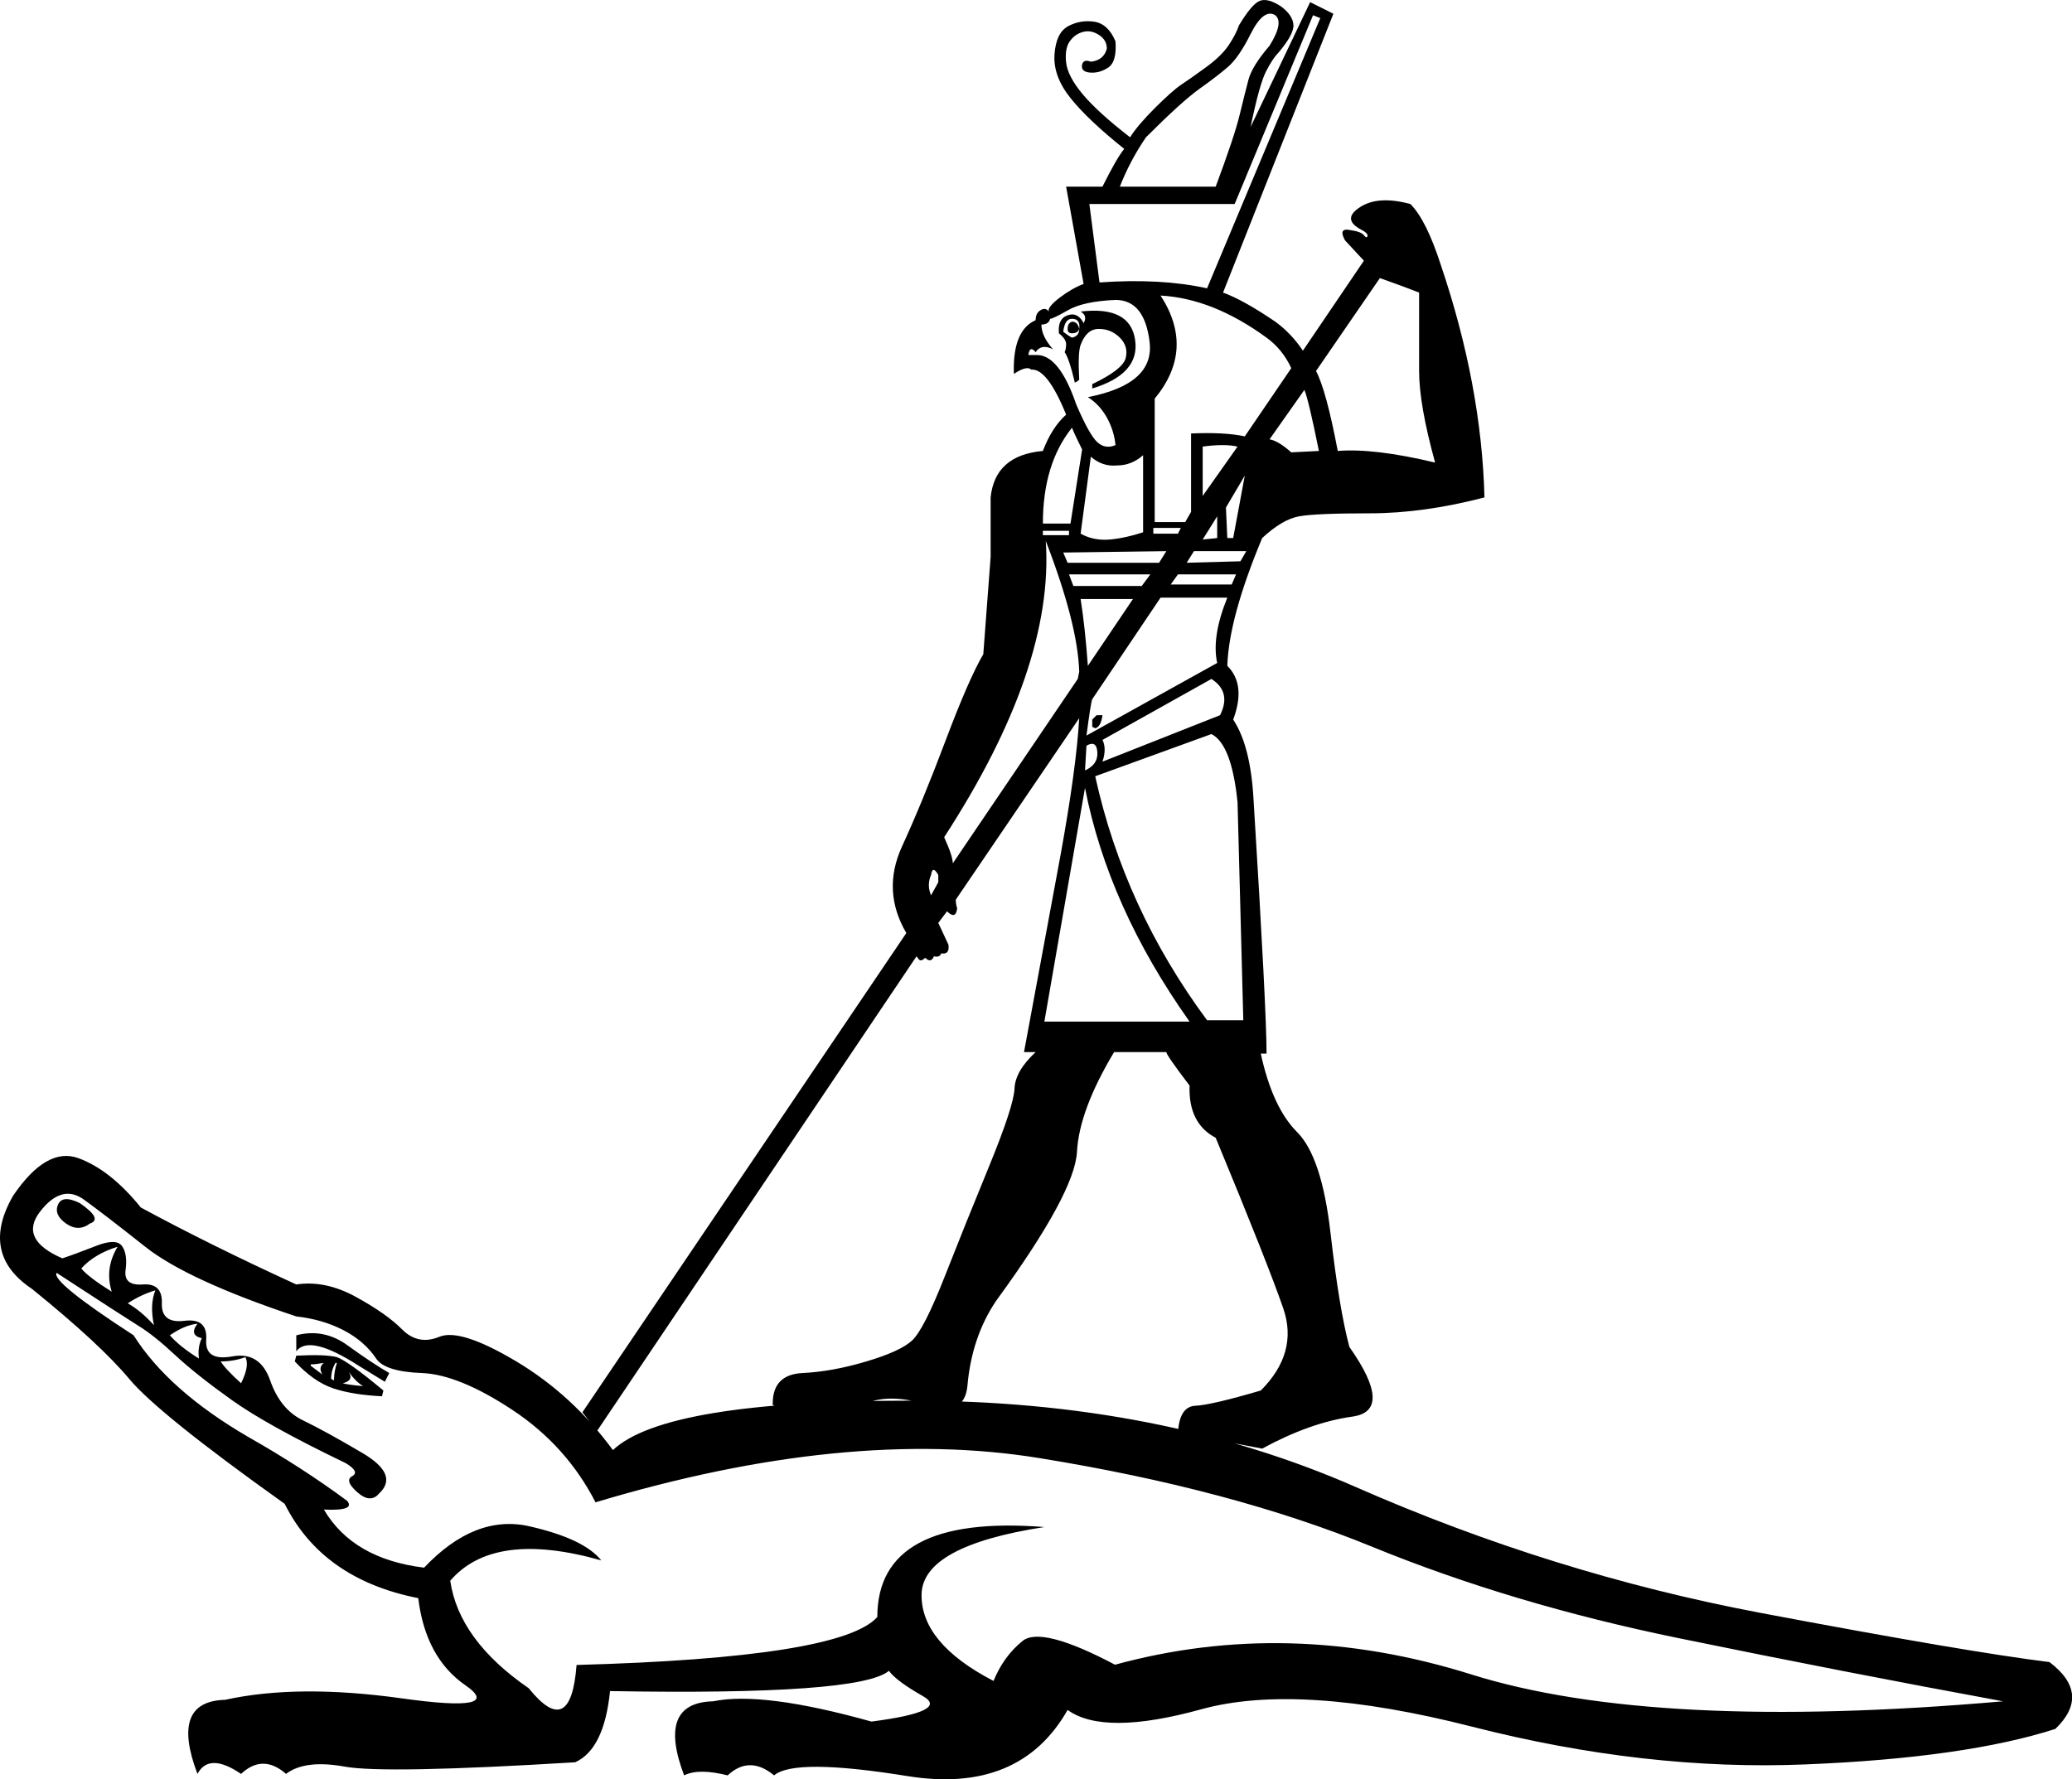 <?xml version='1.0' encoding ='UTF-8' standalone='yes'?>
<svg width='22.288' height='19.141' xmlns:inkscape='http://www.inkscape.org/namespaces/inkscape'>
<path style='fill:#000000; stroke:none' d=' M 11.859 7.961  Q 11.906 8.055 11.859 8.195  L 13.124 7.695  Q 13.249 7.445 13.031 7.305  L 11.859 7.961  Z  M 11.796 7.695  L 11.859 7.695  Q 11.843 7.82 11.781 7.836  L 11.749 7.82  L 11.749 7.742  L 11.796 7.695  Z  M 11.671 8.289  Q 11.812 8.227 11.804 8.094  Q 11.796 7.961 11.687 8.023  L 11.671 8.289  Z  M 11.624 5.742  Q 11.765 5.82 11.937 5.805  Q 12.109 5.789 12.296 5.727  L 12.296 4.898  Q 12.171 5.008 12.015 5.008  Q 11.859 5.023 11.734 4.914  L 11.624 5.742  Z  M 13.39 5.117  L 13.187 5.461  L 13.202 5.789  L 13.265 5.789  L 13.39 5.117  Z  M 12.937 5.805  L 13.093 5.789  L 13.093 5.555  L 12.937 5.805  Z  M 11.218 5.758  L 11.499 5.758  L 11.499 5.711  L 11.218 5.711  L 11.218 5.758  Z  M 11.296 3.43  Q 11.281 3.492 11.202 3.492  Q 11.202 3.617 11.327 3.758  Q 11.202 3.695 11.14 3.789  Q 11.077 3.711 11.062 3.82  L 11.14 3.82  Q 11.39 3.805 11.577 4.352  Q 11.718 4.68 11.804 4.758  Q 11.89 4.836 11.999 4.789  Q 11.984 4.633 11.906 4.492  Q 11.827 4.352 11.702 4.273  Q 12.421 4.133 12.366 3.68  Q 12.312 3.227 11.999 3.227  Q 11.656 3.242 11.491 3.336  Q 11.327 3.43 11.296 3.43  Z  M 11.749 4.133  Q 12.077 3.977 12.109 3.852  Q 12.14 3.727 12.046 3.633  Q 11.952 3.539 11.82 3.539  Q 11.687 3.539 11.624 3.711  Q 11.593 3.789 11.609 4.086  Q 11.593 4.102 11.562 4.117  Q 11.499 3.852 11.452 3.789  Q 11.468 3.758 11.468 3.703  Q 11.468 3.648 11.39 3.586  Q 11.374 3.398 11.531 3.383  Q 11.609 3.383 11.656 3.477  Q 11.702 3.398 11.624 3.352  Q 12.156 3.289 12.21 3.656  Q 12.265 4.023 11.749 4.18  L 11.749 4.133  Z  M 11.437 3.57  Q 11.499 3.617 11.531 3.633  Q 11.609 3.617 11.609 3.539  Q 11.624 3.43 11.531 3.43  Q 11.452 3.43 11.437 3.57  Z  M 11.531 3.461  Q 11.593 3.461 11.609 3.539  Q 11.593 3.586 11.531 3.586  Q 11.484 3.586 11.484 3.539  Q 11.484 3.477 11.531 3.461  Z  M 11.218 5.633  L 11.515 5.633  L 11.64 4.836  Q 11.562 4.68 11.531 4.602  Q 11.218 4.992 11.218 5.633  Z  M 11.781 8.352  Q 12.093 9.773 12.984 10.977  L 13.374 10.977  L 13.312 8.633  Q 13.249 8.008 13.031 7.898  L 11.781 8.352  Z  M 11.234 10.992  L 12.796 10.992  Q 11.921 9.758 11.671 8.477  L 11.234 10.992  Z  M 13.718 0.164  Q 13.593 0.086 13.452 0.367  Q 13.327 0.617 13.21 0.719  Q 13.093 0.82 12.906 0.953  Q 12.718 1.086 12.327 1.477  Q 12.156 1.727 12.046 2.008  L 13.077 2.008  Q 13.281 1.461 13.335 1.234  Q 13.39 1.008 13.429 0.859  Q 13.468 0.711 13.656 0.492  Q 13.812 0.242 13.718 0.164  Z  M 11.593 7.305  L 11.609 7.227  Q 11.593 6.711 11.249 5.82  Q 11.343 7.18 10.156 9.008  Q 10.249 9.211 10.249 9.289  L 11.593 7.305  Z  M 10.093 9.492  L 10.093 9.414  Q 10.031 9.305 10.015 9.414  Q 9.968 9.523 10.015 9.633  L 10.093 9.492  Z  M 14.671 2.805  L 14.468 2.586  Q 14.39 2.445 14.531 2.477  Q 14.64 2.492 14.671 2.531  Q 14.702 2.57 14.71 2.539  Q 14.718 2.508 14.624 2.461  Q 14.437 2.352 14.632 2.227  Q 14.827 2.102 15.171 2.195  Q 15.343 2.367 15.499 2.852  Q 15.937 4.148 15.968 5.352  Q 15.312 5.523 14.734 5.523  Q 14.156 5.523 13.976 5.555  Q 13.796 5.586 13.577 5.789  Q 13.218 6.648 13.202 7.164  Q 13.406 7.367 13.265 7.742  Q 13.452 8.023 13.484 8.602  Q 13.624 10.867 13.624 11.336  L 13.562 11.336  Q 13.687 11.914 13.952 12.18  Q 14.218 12.445 14.312 13.266  Q 14.406 14.086 14.515 14.492  Q 14.999 15.18 14.546 15.242  Q 14.093 15.305 13.577 15.586  L 12.671 15.414  Q 12.687 15.133 12.859 15.125  Q 13.031 15.117 13.562 14.961  Q 13.968 14.555 13.804 14.078  Q 13.64 13.602 13.077 12.242  Q 12.781 12.086 12.796 11.68  Q 12.546 11.352 12.546 11.32  L 11.984 11.32  Q 11.609 11.945 11.585 12.391  Q 11.562 12.836 10.718 13.992  Q 10.452 14.383 10.406 14.914  Q 10.374 15.242 9.984 15.117  Q 9.593 14.992 9.327 15.094  Q 9.062 15.195 8.765 15.18  Q 8.281 15.148 8.312 15.102  Q 8.312 14.789 8.632 14.773  Q 8.952 14.758 9.32 14.648  Q 9.687 14.539 9.812 14.422  Q 9.937 14.305 10.156 13.75  Q 10.374 13.195 10.64 12.547  Q 10.906 11.898 10.913 11.711  Q 10.921 11.523 11.14 11.32  L 11.015 11.32  L 11.406 9.211  Q 11.577 8.273 11.609 7.727  L 10.281 9.68  Q 10.281 9.727 10.296 9.773  Q 10.281 9.898 10.187 9.805  L 10.093 9.93  L 10.202 10.164  Q 10.218 10.273 10.124 10.258  Q 10.109 10.305 10.046 10.289  Q 10.015 10.367 9.952 10.305  Q 9.906 10.352 9.882 10.32  Q 9.859 10.289 9.859 10.289  L 6.421 15.398  L 6.265 15.195  L 9.749 10.039  Q 9.484 9.586 9.702 9.109  Q 9.921 8.633 10.171 7.969  Q 10.421 7.305 10.577 7.039  L 10.656 5.992  L 10.656 5.352  Q 10.702 4.898 11.218 4.852  Q 11.312 4.602 11.468 4.461  Q 11.265 3.961 11.093 3.977  Q 11.046 3.93 10.906 4.023  Q 10.89 3.555 11.14 3.445  Q 11.14 3.367 11.195 3.336  Q 11.249 3.305 11.281 3.352  Q 11.265 3.305 11.398 3.203  Q 11.531 3.102 11.656 3.055  L 11.468 2.008  L 11.859 2.008  Q 12.015 1.695 12.093 1.602  Q 11.702 1.289 11.515 1.055  Q 11.327 0.82 11.343 0.586  Q 11.359 0.352 11.491 0.281  Q 11.624 0.211 11.773 0.234  Q 11.921 0.258 11.999 0.445  Q 12.015 0.664 11.921 0.727  Q 11.827 0.789 11.726 0.781  Q 11.624 0.773 11.64 0.695  Q 11.656 0.633 11.734 0.664  Q 11.874 0.648 11.906 0.523  Q 11.906 0.43 11.82 0.375  Q 11.734 0.32 11.648 0.344  Q 11.562 0.367 11.507 0.445  Q 11.452 0.523 11.468 0.672  Q 11.484 0.82 11.648 1.016  Q 11.812 1.211 12.156 1.477  Q 12.234 1.352 12.421 1.164  Q 12.609 0.977 12.702 0.914  Q 12.796 0.852 12.968 0.727  Q 13.14 0.602 13.218 0.484  Q 13.296 0.367 13.327 0.273  Q 13.468 0.039 13.554 0.008  Q 13.64 -0.023 13.781 0.07  Q 13.906 0.164 13.913 0.266  Q 13.921 0.367 13.749 0.57  Q 13.687 0.633 13.616 0.773  Q 13.546 0.914 13.452 1.367  L 14.093 0.023  L 14.343 0.148  L 13.156 3.148  Q 13.374 3.227 13.718 3.461  Q 13.89 3.586 14.015 3.773  L 14.671 2.805  Z  M 12.187 6.445  L 11.624 6.445  Q 11.671 6.742 11.702 7.164  L 12.187 6.445  Z  M 12.374 6.18  L 11.499 6.18  L 11.546 6.305  L 12.281 6.305  L 12.374 6.18  Z  M 12.546 5.93  L 11.437 5.945  L 11.484 6.055  L 12.468 6.055  L 12.546 5.93  Z  M 12.702 5.68  L 12.406 5.68  L 12.406 5.742  L 12.671 5.742  L 12.702 5.68  Z  M 13.312 4.805  Q 13.171 4.773 12.937 4.805  L 12.937 5.336  L 13.312 4.805  Z  M 13.89 3.961  Q 13.796 3.758 13.624 3.633  Q 13.046 3.211 12.484 3.18  Q 12.859 3.758 12.421 4.289  L 12.421 5.617  L 12.749 5.617  L 12.812 5.508  L 12.812 4.664  Q 13.171 4.648 13.39 4.695  L 13.89 3.961  Z  M 14.156 3.992  Q 14.265 4.195 14.39 4.852  Q 14.781 4.82 15.437 4.977  Q 15.265 4.352 15.265 3.992  Q 15.265 3.633 15.265 3.148  Q 15.109 3.086 14.843 2.992  L 14.156 3.992  Z  M 13.656 4.727  Q 13.749 4.742 13.89 4.867  L 14.187 4.852  Q 14.077 4.305 14.031 4.195  L 13.656 4.727  Z  M 12.765 6.055  L 13.343 6.039  L 13.406 5.93  L 12.843 5.93  L 12.765 6.055  Z  M 12.593 6.289  L 13.249 6.289  L 13.296 6.18  L 12.671 6.18  L 12.593 6.289  Z  M 11.749 7.523  Q 11.734 7.555 11.687 7.914  L 13.093 7.133  Q 13.031 6.852 13.202 6.43  L 12.484 6.43  L 11.749 7.523  Z  M 11.827 3.039  Q 12.484 2.992 12.984 3.102  L 14.202 0.195  L 14.124 0.164  L 13.281 2.195  L 11.718 2.195  L 11.827 3.039  Z  M 0.859 12.945  Q 1.109 13.117 0.968 13.164  Q 0.843 13.258 0.71 13.164  Q 0.577 13.07 0.624 12.961  Q 0.671 12.852 0.859 12.945  Z  M 1.265 13.414  Q 1.015 13.492 0.874 13.648  Q 0.952 13.742 1.202 13.898  Q 1.124 13.648 1.265 13.414  Z  M 2.124 14.242  Q 1.984 14.258 1.827 14.367  Q 1.937 14.492 2.14 14.617  Q 2.124 14.492 2.171 14.398  Q 2.031 14.367 2.124 14.242  Z  M 1.671 13.883  Q 1.515 13.93 1.374 14.023  Q 1.515 14.102 1.656 14.258  Q 1.609 14.039 1.671 13.883  Z  M 2.64 14.602  Q 2.515 14.648 2.374 14.648  Q 2.421 14.727 2.593 14.883  Q 2.687 14.695 2.64 14.602  Z  M 3.187 14.586  Q 3.499 14.57 3.624 14.602  Q 3.749 14.648 4.124 14.961  L 4.109 15.023  Q 3.796 15.008 3.585 14.938  Q 3.374 14.867 3.171 14.648  L 3.187 14.586  Z  M 3.749 14.758  Q 3.812 14.852 3.687 14.883  Q 3.734 14.898 3.906 14.914  Q 3.827 14.867 3.749 14.758  Z  M 3.343 14.695  L 3.468 14.789  Q 3.421 14.711 3.484 14.664  Q 3.39 14.68 3.343 14.68  L 3.343 14.695  Z  M 4.187 14.773  L 4.14 14.867  Q 4.062 14.82 3.859 14.695  Q 3.327 14.352 3.187 14.539  L 3.187 14.367  Q 3.484 14.289 3.741 14.477  Q 3.999 14.664 4.187 14.773  Z  M 3.609 14.664  Q 3.562 14.742 3.562 14.836  L 3.593 14.852  Q 3.593 14.758 3.624 14.664  L 3.609 14.664  Z  M 6.406 16.164  Q 6.093 15.555 5.515 15.172  Q 4.937 14.789 4.538 14.773  Q 4.14 14.758 4.046 14.617  Q 3.921 14.43 3.695 14.312  Q 3.468 14.195 3.187 14.164  Q 2.015 13.773 1.562 13.414  Q 1.109 13.055 0.89 12.898  Q 0.656 12.742 0.429 13.039  Q 0.202 13.336 0.671 13.539  Q 0.812 13.492 1.031 13.406  Q 1.249 13.32 1.312 13.406  Q 1.374 13.492 1.351 13.664  Q 1.327 13.836 1.538 13.82  Q 1.749 13.805 1.741 14.023  Q 1.734 14.242 1.984 14.211  Q 2.234 14.18 2.218 14.414  Q 2.202 14.648 2.499 14.594  Q 2.796 14.539 2.906 14.852  Q 3.015 15.164 3.257 15.281  Q 3.499 15.398 3.898 15.633  Q 4.296 15.867 4.077 16.07  Q 3.984 16.18 3.843 16.055  Q 3.702 15.93 3.788 15.883  Q 3.874 15.836 3.718 15.742  Q 2.874 15.336 2.491 15.062  Q 2.109 14.789 1.882 14.578  Q 1.656 14.367 1.491 14.266  Q 1.327 14.164 0.609 13.695  Q 0.546 13.789 1.437 14.367  Q 1.812 14.961 2.671 15.461  Q 3.249 15.789 3.734 16.148  Q 3.827 16.258 3.484 16.242  Q 3.796 16.773 4.562 16.867  Q 5.109 16.289 5.695 16.422  Q 6.281 16.555 6.468 16.789  Q 5.312 16.461 4.843 17.008  Q 4.937 17.648 5.687 18.164  Q 6.14 18.727 6.202 17.914  Q 9.046 17.836 9.437 17.398  Q 9.437 16.289 11.234 16.43  Q 9.921 16.633 9.913 17.156  Q 9.906 17.68 10.687 18.086  Q 10.796 17.82 10.999 17.656  Q 11.202 17.492 11.999 17.914  L 11.984 17.914  Q 13.859 17.398 15.827 18.016  Q 17.796 18.633 21.546 18.305  Q 19.843 17.992 18.054 17.625  Q 16.265 17.258 14.757 16.641  Q 13.249 16.023 11.179 15.688  Q 9.109 15.352 6.406 16.164  Z  M 6.593 15.602  Q 7.156 15.07 9.812 15.07  Q 12.468 15.07 14.585 16  Q 16.702 16.93 18.929 17.352  Q 21.156 17.773 22.046 17.883  Q 22.499 18.227 22.109 18.602  Q 21.14 18.914 19.421 18.984  Q 17.702 19.055 15.835 18.578  Q 13.968 18.102 12.921 18.391  Q 11.874 18.68 11.484 18.398  Q 10.968 19.305 9.757 19.109  Q 8.546 18.914 8.327 19.102  Q 8.062 18.883 7.827 19.102  Q 7.515 19.023 7.359 19.102  Q 7.062 18.32 7.671 18.305  Q 8.202 18.195 9.374 18.523  Q 10.218 18.414 9.929 18.25  Q 9.64 18.086 9.562 17.977  Q 9.249 18.242 6.562 18.195  Q 6.499 18.82 6.187 18.961  Q 4.14 19.086 3.71 19.008  Q 3.281 18.93 3.077 19.086  Q 2.827 18.867 2.593 19.086  Q 2.249 18.852 2.124 19.086  Q 1.827 18.305 2.421 18.289  Q 3.202 18.117 4.32 18.273  Q 5.437 18.43 5.007 18.133  Q 4.577 17.836 4.499 17.195  Q 3.468 16.992 3.062 16.18  Q 1.702 15.211 1.39 14.836  Q 1.077 14.461 0.343 13.867  Q -0.219 13.492 0.14 12.867  Q 0.499 12.336 0.843 12.461  Q 1.187 12.586 1.515 12.992  Q 2.265 13.398 3.187 13.82  Q 3.499 13.773 3.827 13.953  Q 4.156 14.133 4.327 14.305  Q 4.499 14.477 4.726 14.383  Q 4.952 14.289 5.554 14.648  Q 6.156 15.008 6.593 15.602  Z '/></svg>
